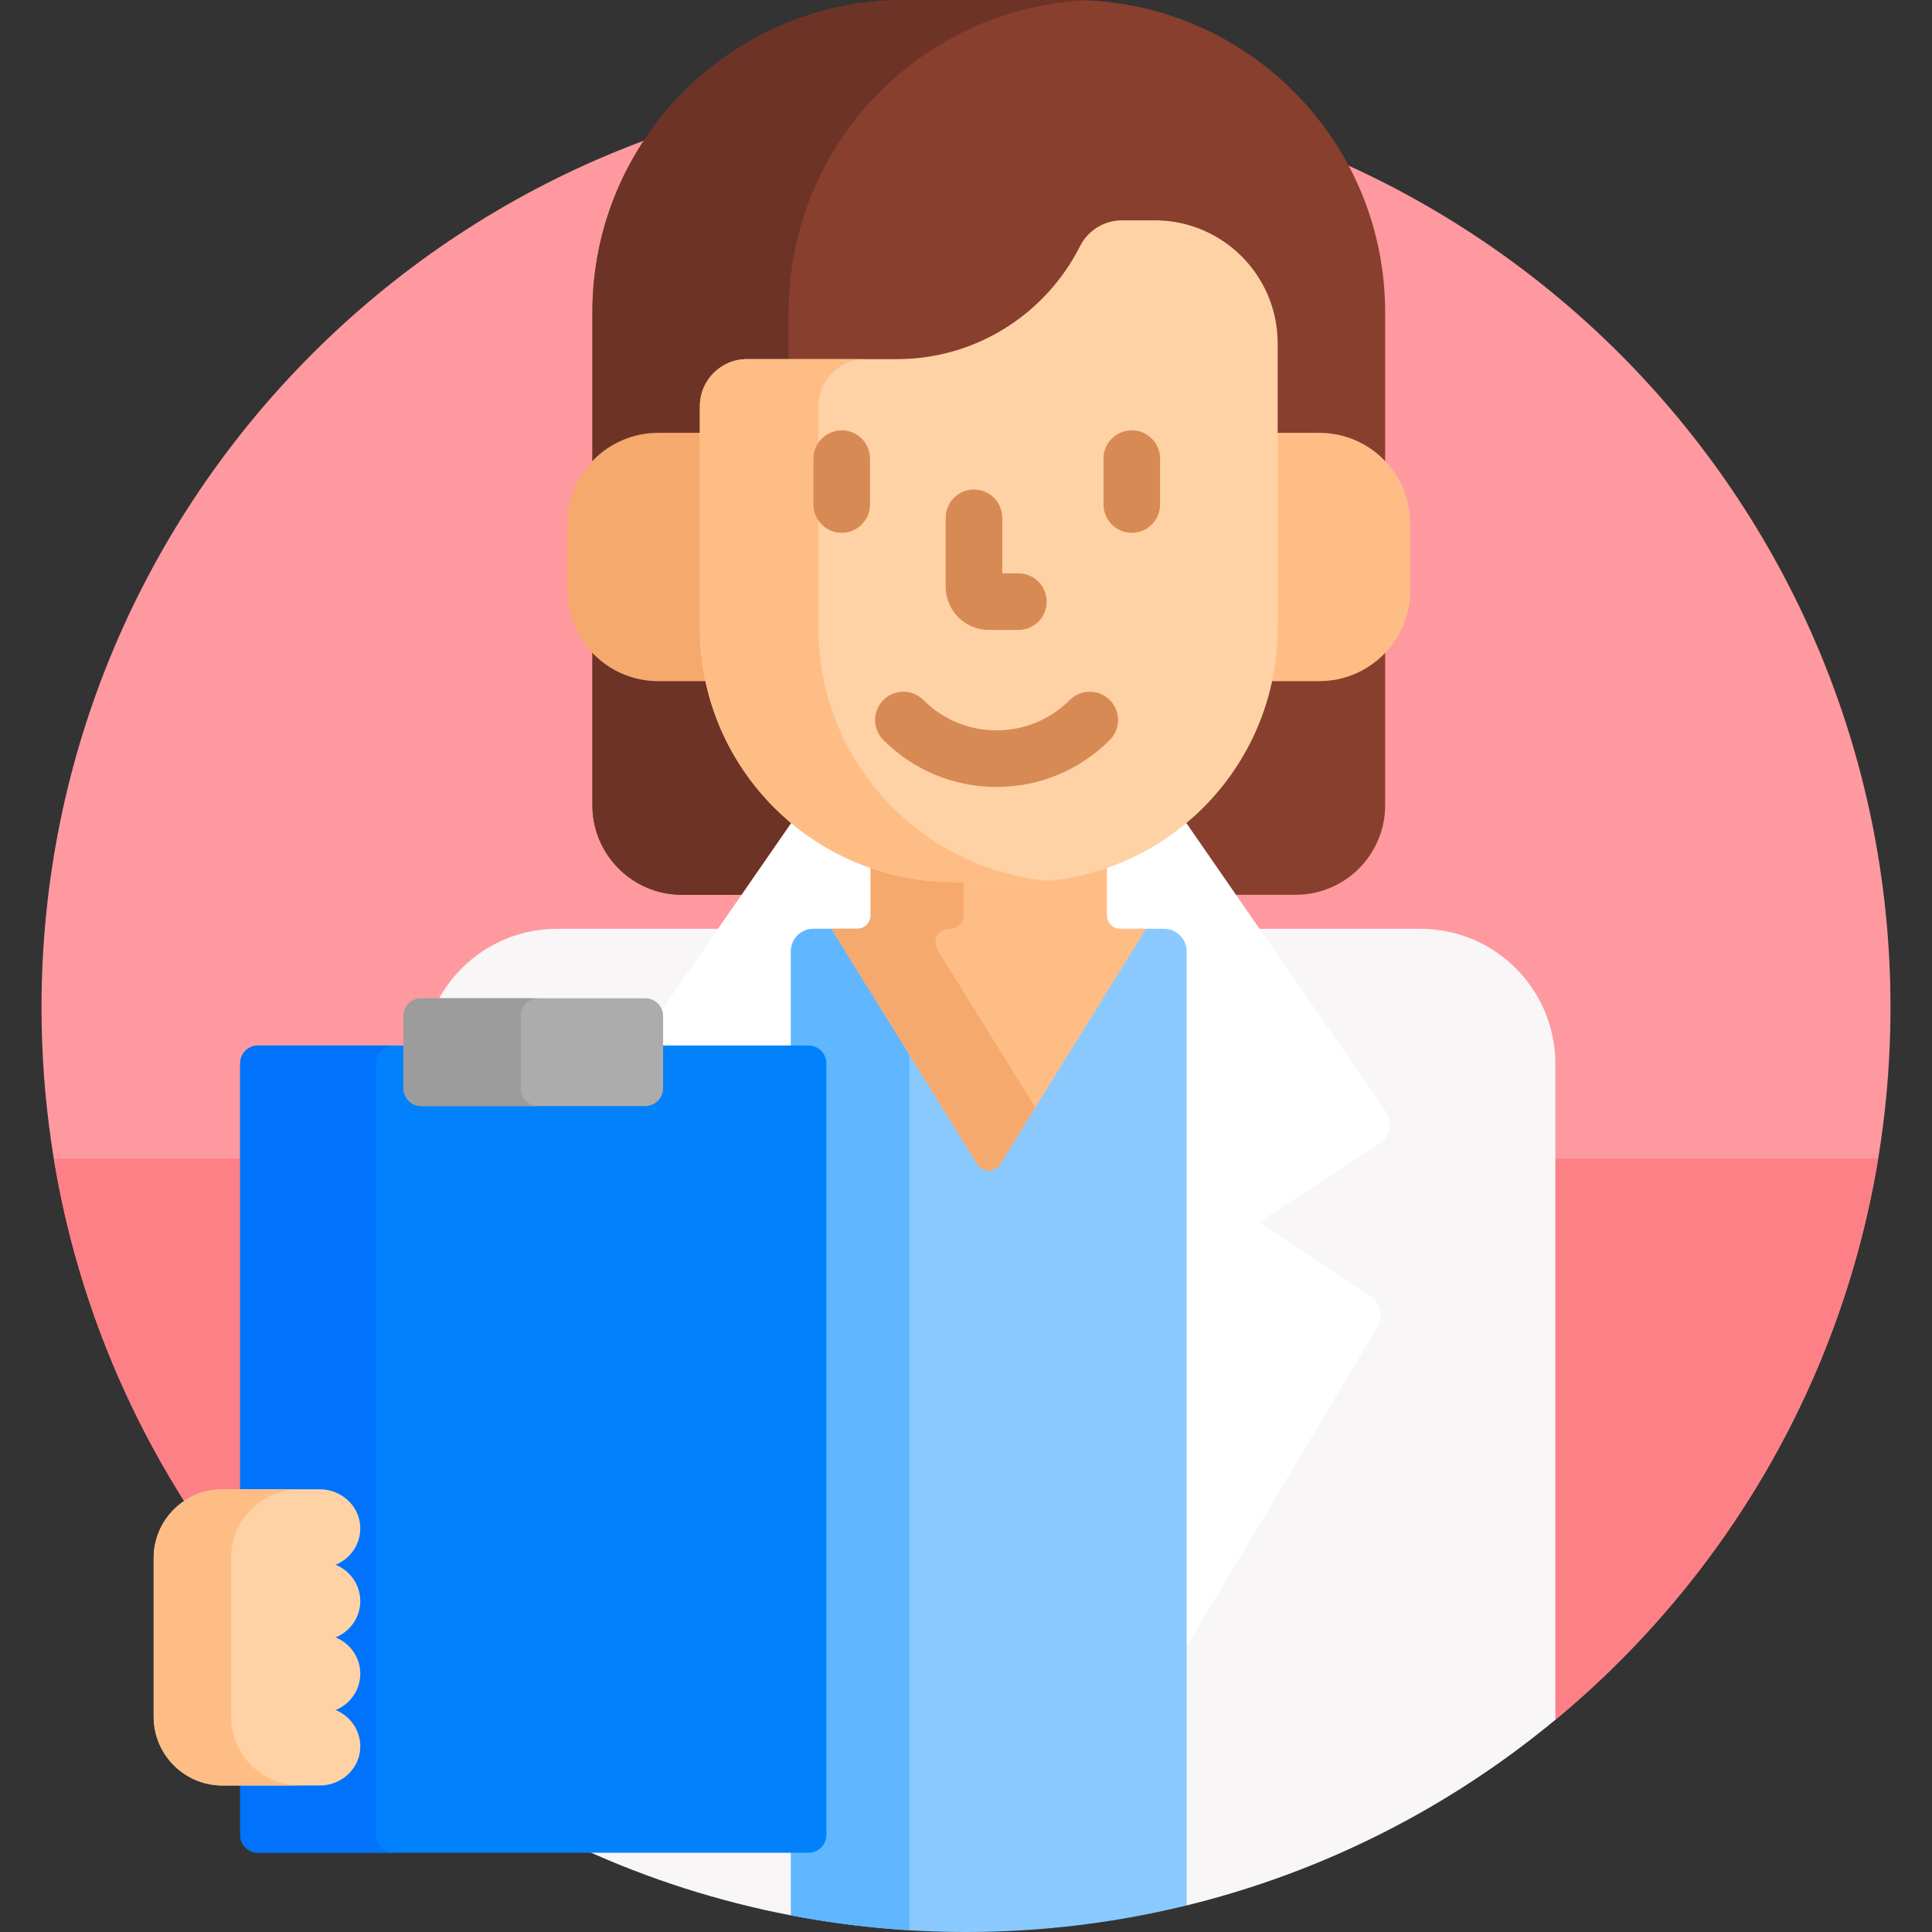 <svg id="Layer_1" enable-background="new 0 0 512 512" height="512" viewBox="0 0 512 512" width="512" xmlns="http://www.w3.org/2000/svg"><rect x="0" y="0" width="512" height="512" fill="#333333" stroke="none"/><g><path d="m256 22c-135.31 0-245 109.69-245 245 0 48.447 14.067 93.605 38.333 131.623 2.749-1.857 6.06-2.943 9.619-2.943h5.693v-113.876c0-2.059 1.675-3.734 3.734-3.734h39.534v-8.794c0-2.059 1.675-3.734 3.734-3.734h59.349c1.542 0 2.942.979 3.486 2.437l.669 1.795 35.312-51.043c11.949 9.682 26.923 15.001 42.289 15.001h18.563c15.366 0 30.34-5.32 42.29-15.001l19.655 28.412h43.169c19.16 0 34.748 15.588 34.748 34.749v173.879h1c54.258-44.941 88.823-112.818 88.823-188.771 0-135.31-109.69-245-245-245z" fill="#fe99a0"/><g fill="#fd8087"><path d="m64.646 307h-50.396c5.467 33.277 17.64 64.294 35.083 91.623 2.749-1.857 6.06-2.943 9.619-2.943h5.693v-88.68z"/><path d="m411.18 307v148.769h1c44.523-36.878 75.769-89.21 85.552-148.769z"/></g><path d="m376.431 246.142h-43.86l33.839 48.913c.793 1.146 1.081 2.53.813 3.897-.269 1.368-1.06 2.54-2.227 3.302l-33.153 21.618 30.849 20.556c2.203 1.468 2.864 4.397 1.507 6.669l-49.732 83.223-1 1.548v67.18l1 1.912c36.451-8.927 69.709-25.997 97.713-49.192v-173.878c0-19.743-16.005-35.748-35.749-35.748z" fill="#f8f6f6"/><g><g><g><path d="m210.605 490h-56.16c17.391 7.936 35.874 13.894 55.159 17.594l1-1.693v-15.901z" fill="#f8f6f6"/></g><g><path d="m169.471 277.985 22.03-31.843h-43.86c-18.452 0-33.636 13.981-35.543 31.928h57.45z" fill="#f8f6f6"/></g></g><g><path d="m343.335 237.132h-162.599c-13.113 0-23.744-10.63-23.744-23.744v-130.627c.001-45.708 37.054-82.761 82.762-82.761h44.564c45.708 0 82.761 37.053 82.761 82.761v130.627c0 13.113-10.63 23.744-23.744 23.744z" fill="#883f2e"/></g><g fill="#6d3326"><path d="m174.44 114.708h11.038v-7.05c0-6.895 5.59-12.485 12.485-12.485h11.037v-12.412c0-44.46 35.06-80.719 79.039-82.667-1.234-.055-2.473-.094-3.721-.094h-44.564c-45.708 0-82.761 37.053-82.761 82.761v39.437c4.388-4.611 10.579-7.49 17.447-7.49z"/><path d="m186.96 180.51h-12.52c-6.868 0-13.059-2.879-17.447-7.49v40.368c0 13.113 10.63 23.744 23.744 23.744h15.782l13.002-18.794c-.029-.138-.051-.279-.077-.417-11.23-9.461-19.319-22.523-22.484-37.411z"/></g><path d="m367.232 294.486-53.422-77.219c-11.514 9.645-26.334 15.465-42.493 15.465h-18.563c-16.159 0-30.979-5.82-42.493-15.465l-42.065 60.803h42.408v-25.97c0-2.734 2.224-4.958 4.958-4.958h92.946c2.733 0 4.958 2.224 4.958 4.958v185.845l51.591-86.334c1.63-2.727.833-6.253-1.811-8.014l-29.586-19.715 31.882-20.79c2.886-1.882 3.65-5.774 1.69-8.606z" fill="#fff"/><path d="m308.509 246.142h-92.946c-3.291 0-5.958 2.668-5.958 5.958v25.97h4.661c2.059 0 3.734 1.675 3.734 3.734v204.462c0 2.059-1.675 3.734-3.734 3.734h-4.661v17.594c15.025 2.88 30.53 4.406 46.395 4.406 20.152 0 39.729-2.451 58.467-7.039v-252.861c0-3.291-2.667-5.958-5.958-5.958z" fill="#8ac9fe"/><path d="m215.563 246.142c-3.291 0-5.958 2.668-5.958 5.958v25.97h4.661c2.059 0 3.734 1.675 3.734 3.734v204.462c0 2.059-1.675 3.734-3.734 3.734h-4.661v17.594c10.252 1.965 20.734 3.283 31.395 3.933v-259.427c0-3.291 2.668-5.958 5.958-5.958z" fill="#60b7ff"/><g><g><g><path d="m186.478 166.455v-51.747h-12.038c-13.303 0-24.088 10.785-24.088 24.088v17.625c0 13.303 10.785 24.088 24.088 24.088h13.552c-.983-4.532-1.514-9.231-1.514-14.054z" fill="#f6a96c"/><path d="m349.632 114.708h-12.038v51.747c0 4.823-.531 9.522-1.514 14.055h13.552c13.303 0 24.088-10.785 24.088-24.088v-17.625c0-13.304-10.784-24.089-24.088-24.089z" fill="#ffbd86"/></g><path d="m293.345 242.567v-13.614c-6.897 2.438-14.307 3.779-22.028 3.779h-18.563c-7.721 0-15.131-1.34-22.028-3.778v13.614c0 1.974-1.601 3.575-3.575 3.575h-6.822l38.669 62.354c1.398 2.254 4.678 2.254 6.076 0l38.668-62.354h-6.822c-1.974-.001-3.575-1.602-3.575-3.576z" fill="#ffbd86"/><path d="m251.587 246.142h.235c1.974 0 3.575-1.601 3.575-3.575v-8.836h-2.643c-7.718 0-15.124-1.317-22.028-3.709v12.544c0 1.974-1.601 3.575-3.575 3.575h-6.822l38.669 62.354c1.398 2.254 4.678 2.254 6.076 0l9.297-14.992-25.9-41.764c-1.514-2.442.242-5.597 3.116-5.597z" fill="#f6a96c"/><g><path d="m305.998 58.389h-8.656c-4.723 0-9.024 2.674-11.15 6.891-8.943 17.729-27.304 29.893-48.517 29.893h-39.711c-6.895 0-12.485 5.59-12.485 12.485v58.797c0 37.156 30.121 67.276 67.276 67.276h18.563c37.155 0 67.276-30.12 67.276-67.276v-75.47c0-18.002-14.594-32.596-32.596-32.596z" fill="#fed2a4"/></g><g><path d="m216.885 166.455v-58.797c0-6.895 5.59-12.485 12.485-12.485h-31.406c-6.895 0-12.485 5.59-12.485 12.485v58.797c0 37.156 30.121 67.276 67.276 67.276h18.563c2.167 0 4.307-.112 6.422-.313-34.143-3.234-60.855-31.974-60.855-66.963z" fill="#ffbd86"/></g></g><g><g><g><path d="m223.062 141.2c-4.142 0-7.5-3.358-7.5-7.5v-12.155c0-4.142 3.358-7.5 7.5-7.5s7.5 3.358 7.5 7.5v12.155c0 4.142-3.358 7.5-7.5 7.5z" fill="#d88a55"/></g><g><path d="m299.937 141.2c-4.143 0-7.5-3.358-7.5-7.5v-12.155c0-4.142 3.357-7.5 7.5-7.5s7.5 3.358 7.5 7.5v12.155c0 4.142-3.358 7.5-7.5 7.5z" fill="#d88a55"/></g></g><g><path d="m264.098 208.551c-11.328 0-21.983-4.416-30.002-12.436-2.929-2.929-2.929-7.678 0-10.606 2.929-2.929 7.678-2.929 10.606 0 5.187 5.186 12.074 8.042 19.396 8.042s14.209-2.856 19.395-8.042c2.931-2.929 7.68-2.929 10.606 0 2.93 2.929 2.93 7.677.001 10.606-8.02 8.02-18.674 12.436-30.002 12.436z" fill="#d88a55"/></g><g><path d="m269.878 166.946h-7.842c-6.298 0-11.421-5.123-11.421-11.42v-18.297c0-4.142 3.357-7.5 7.5-7.5s7.5 3.358 7.5 7.5v14.718h4.263c4.143 0 7.5 3.358 7.5 7.5s-3.357 7.499-7.5 7.499z" fill="#d88a55"/></g></g></g><g><path d="m214.266 277.069h-39.534v11.317c0 2.059-1.675 3.734-3.734 3.734h-59.349c-2.059 0-3.734-1.675-3.734-3.734v-11.317h-39.535c-2.615 0-4.734 2.12-4.734 4.734v113.877h21.137c5.116 0 9.368 3.851 9.679 8.766.256 4.049-2.116 7.786-5.904 9.299l-2.325.929 2.325.929c3.543 1.416 5.923 4.911 5.923 8.698s-2.38 7.282-5.923 8.698l-2.325.929 2.325.929c3.543 1.415 5.923 4.91 5.923 8.698 0 3.787-2.38 7.282-5.923 8.697l-2.325.929 2.325.929c3.788 1.513 6.161 5.25 5.904 9.299-.311 4.915-4.562 8.765-9.679 8.765h-21.137v14.093c0 2.615 2.12 4.734 4.734 4.734h145.885c2.615 0 4.734-2.12 4.734-4.734v-204.463c.001-2.615-2.119-4.735-4.733-4.735z" fill="#0182fc"/><path d="m99.646 486.266v-204.462c0-2.615 2.12-4.734 4.734-4.734h-36c-2.615 0-4.734 2.12-4.734 4.734v113.877h21.137c5.116 0 9.368 3.851 9.679 8.766.256 4.049-2.116 7.786-5.904 9.299l-2.325.929 2.325.929c3.543 1.416 5.923 4.911 5.923 8.698s-2.38 7.282-5.923 8.698l-2.325.929 2.325.929c3.543 1.415 5.923 4.91 5.923 8.698 0 3.787-2.38 7.282-5.923 8.697l-2.325.929 2.325.929c3.788 1.513 6.161 5.25 5.904 9.299-.311 4.915-4.562 8.765-9.679 8.765h-21.137v14.093c0 2.615 2.12 4.734 4.734 4.734h36c-2.615-.002-4.734-2.122-4.734-4.736z" fill="#0172fb"/><g><path d="m170.997 293.121h-59.349c-2.615 0-4.734-2.12-4.734-4.734v-19.111c0-2.615 2.12-4.734 4.734-4.734h59.349c2.615 0 4.734 2.12 4.734 4.734v19.111c.001 2.614-2.119 4.734-4.734 4.734z" fill="#acacac"/></g><path d="m138 288.386v-19.111c0-2.615 2.12-4.734 4.734-4.734h-31.086c-2.615 0-4.734 2.12-4.734 4.734v19.111c0 2.615 2.12 4.734 4.734 4.734h31.086c-2.614.001-4.734-2.119-4.734-4.734z" fill="#9c9c9c"/><g><path d="m84.783 473.172c5.527 0 10.327-4.186 10.677-9.702.294-4.636-2.511-8.685-6.531-10.291 3.827-1.528 6.552-5.271 6.552-9.626s-2.726-8.098-6.552-9.626c3.827-1.528 6.552-5.271 6.552-9.626s-2.726-8.098-6.552-9.626c4.02-1.606 6.825-5.655 6.531-10.291-.349-5.516-5.15-9.703-10.677-9.703h-25.83c-10.067 0-18.228 8.161-18.228 18.228v42.035c0 10.067 8.161 18.228 18.228 18.228z" fill="#fed2a4"/></g><path d="m61.244 454.944v-42.035c0-10.067 8.161-18.228 18.228-18.228h-20.519c-10.067 0-18.228 8.161-18.228 18.228v42.035c0 10.067 8.161 18.228 18.228 18.228h20.519c-10.067 0-18.228-8.161-18.228-18.228z" fill="#ffbd86"/></g></g></g></svg>